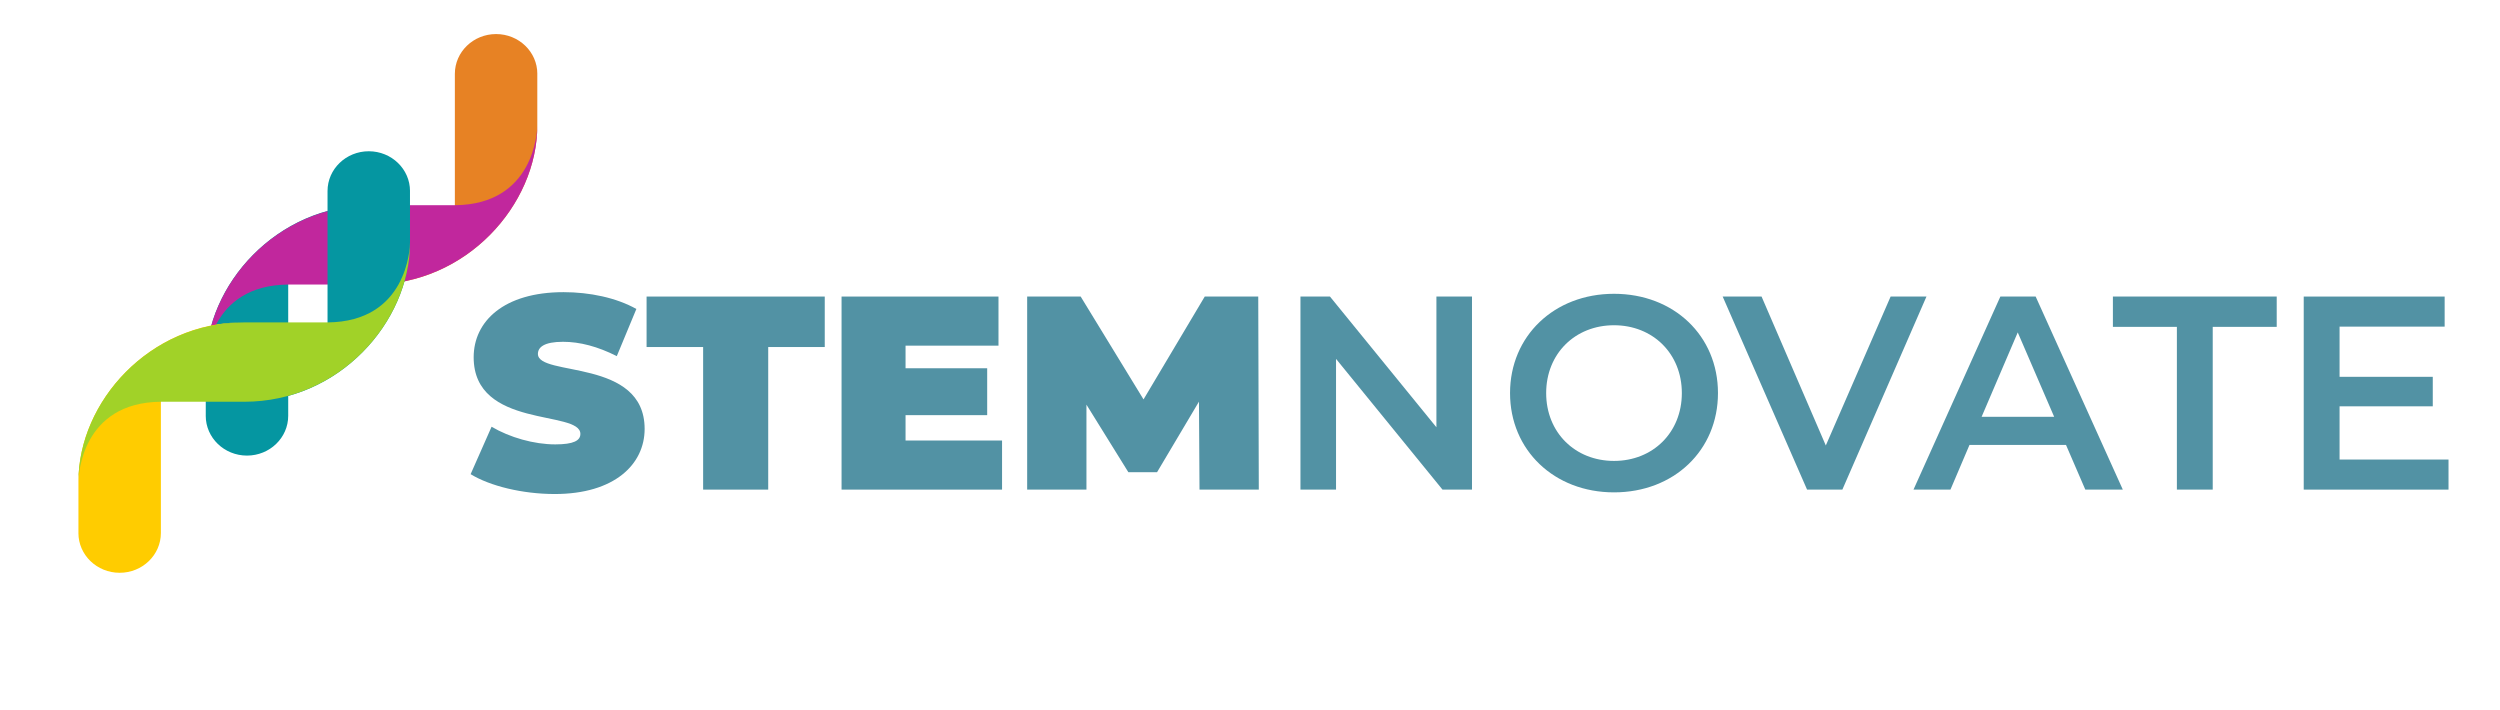 <?xml version="1.0" encoding="utf-8"?>
<svg viewBox="139.663 77.182 1233.84 350.537" xmlns="http://www.w3.org/2000/svg">
  <g transform="matrix(1, 0, 0, 1, 136.954, 40.663)">
    <g>
      <path class="st0" d="M234.98,270.54l10.34-23.41c8.98,5.31,20.96,8.71,31.44,8.71c9.12,0,12.39-1.91,12.39-5.17 c0-11.98-52.67-2.31-52.67-37.84c0-17.69,14.84-32.12,44.37-32.12c12.79,0,26,2.72,35.93,8.3l-9.66,23.28 c-9.39-4.76-18.24-7.08-26.54-7.08c-9.39,0-12.39,2.72-12.39,5.99c0,11.43,52.67,1.91,52.67,37.02 c0,17.42-14.84,32.12-44.37,32.12C260.57,280.33,244.51,276.39,234.98,270.54z" style="fill: rgb(82, 146, 164);"/>
      <path class="st0" d="M349.72,207.79h-27.9v-24.91h87.93v24.91h-27.9v70.37h-32.12V207.79z" style="fill: rgb(82, 146, 164);"/>
      <path class="st0" d="M497.26,253.93v24.23h-79.21v-95.28h77.45v24.23h-45.87v11.16h40.29v23.14h-40.29v12.52H497.26z" style="fill: rgb(82, 146, 164);"/>
      <path class="st0" d="M594.71,278.16l-0.27-43.42l-20.69,34.84H559.6l-20.69-33.35v41.92h-29.26v-95.28h26.4l31.03,50.77 l30.22-50.77h26.4l0.27,95.28H594.71z" style="fill: rgb(82, 146, 164);"/>
      <path class="st0" d="M729.19,182.88v95.28h-14.56l-52.54-64.52v64.52h-17.56v-95.28h14.56l52.54,64.52v-64.52H729.19z" style="fill: rgb(82, 146, 164);"/>
      <path class="st0" d="M747.97,230.52c0-28.17,21.78-49,51.31-49s51.31,20.69,51.31,49s-21.78,49-51.31,49 S747.97,258.69,747.97,230.52z M832.76,230.52c0-19.46-14.29-33.48-33.48-33.48s-33.48,14.02-33.48,33.48 c0,19.46,14.29,33.48,33.48,33.48S832.76,249.98,832.76,230.52z" style="fill: rgb(82, 146, 164);"/>
      <path class="st0" d="M953.49,182.88l-41.51,95.28h-17.42l-41.65-95.28h19.19l31.71,73.5l31.99-73.5H953.49z" style="fill: rgb(82, 146, 164);"/>
      <path class="st0" d="M1022.36,256.11h-47.64l-9.39,22.05h-18.24l42.87-95.28h17.42l43.01,95.28h-18.51L1022.36,256.11z M1016.51,242.22l-17.97-41.65l-17.83,41.65H1016.51z" style="fill: rgb(82, 146, 164);"/>
      <path class="st0" d="M1077.08,197.85h-31.58v-14.97h80.85v14.97h-31.58v80.3h-17.69V197.85z" style="fill: rgb(82, 146, 164);"/>
      <path class="st0" d="M1211.14,263.32v14.84h-71.46v-95.28h69.55v14.84h-51.86v24.77h46v14.56h-46v26.27H1211.14z" style="fill: rgb(82, 146, 164);"/>
    </g>
  </g>
  <g transform="matrix(1, 0, 0, 1, 136.954, 40.663)">
    <path class="st1" d="M131.69,177.07v-0.29V177.07z" style="fill: none;"/>
    <path class="st2" d="M122.26,215.19c-0.01,0.33-0.01,0.59-0.01,0.77C122.25,215.7,122.26,215.44,122.26,215.19z" style="fill: rgb(193, 39, 157);"/>
    <path class="st2" d="M240.18,89.31c0-0.1,0-0.16,0-0.16C240.18,89.2,240.18,89.25,240.18,89.31z" style="fill: rgb(193, 39, 157);"/>
    <g>
      <path class="st3" d="M267.9,72.97c0-10.84-9.11-19.64-20.35-19.64c-11.23,0-20.35,8.8-20.35,19.64v64.71c0,0,0,39.28-40.69,39.28 c46.19,0,81.29-39.17,81.38-78.39c0-0.1,0-0.16,0-0.16V72.97z" style="fill: rgb(231, 130, 36);"/>
      <path class="st4" d="M104.25,241.73c0,10.84,9.11,19.64,20.35,19.64s20.35-8.8,20.35-19.64v-64.71c0,0,0-39.28,40.69-39.28 c-46.19,0-81.29,39.17-81.38,78.39c0,0.1,0,0.16,0,0.16V241.73z" style="fill: rgb(5, 150, 161);"/>
      <path class="st2" d="M227.21,137.8c0,0,0,0-41.13,0c-47.15,0-81.73,39.53-81.82,78.39c0.05-2.66,1.48-38.91,40.69-39.23 c0,0,0,0,41.13,0c47.15,0,81.73-39.53,81.82-78.39C267.85,101.23,266.42,137.48,227.21,137.8z" style="fill: rgb(193, 39, 157);"/>
    </g>
    <g>
      <path class="st4" d="M205.06,130.81c0-10.84-9.11-19.64-20.35-19.64c-11.23,0-20.35,8.8-20.35,19.64v64.71 c0,0,0,39.28-40.69,39.28c46.19,0,81.29-39.17,81.38-78.39c0-0.1,0-0.16,0-0.16V130.81z" style="fill: rgb(5, 150, 161);"/>
      <path class="st5" d="M41.41,299.57c0,10.84,9.11,19.64,20.35,19.64s20.35-8.8,20.35-19.64v-64.71c0,0,0-39.28,40.69-39.28 c-46.19,0-81.29,39.17-81.38,78.39c0,0.1,0,0.16,0,0.16V299.57z" style="fill: rgb(255, 204, 0);"/>
      <path class="st6" d="M164.37,195.64c0,0,0,0-41.13,0c-47.15,0-81.73,39.53-81.82,78.39c0.05-2.66,1.48-38.91,40.69-39.23 c0,0,0,0,41.13,0c47.15,0,81.73-39.53,81.82-78.39C205.01,159.07,203.58,195.32,164.37,195.64z" style="fill: rgb(161, 210, 40);"/>
    </g>
  </g>
</svg>